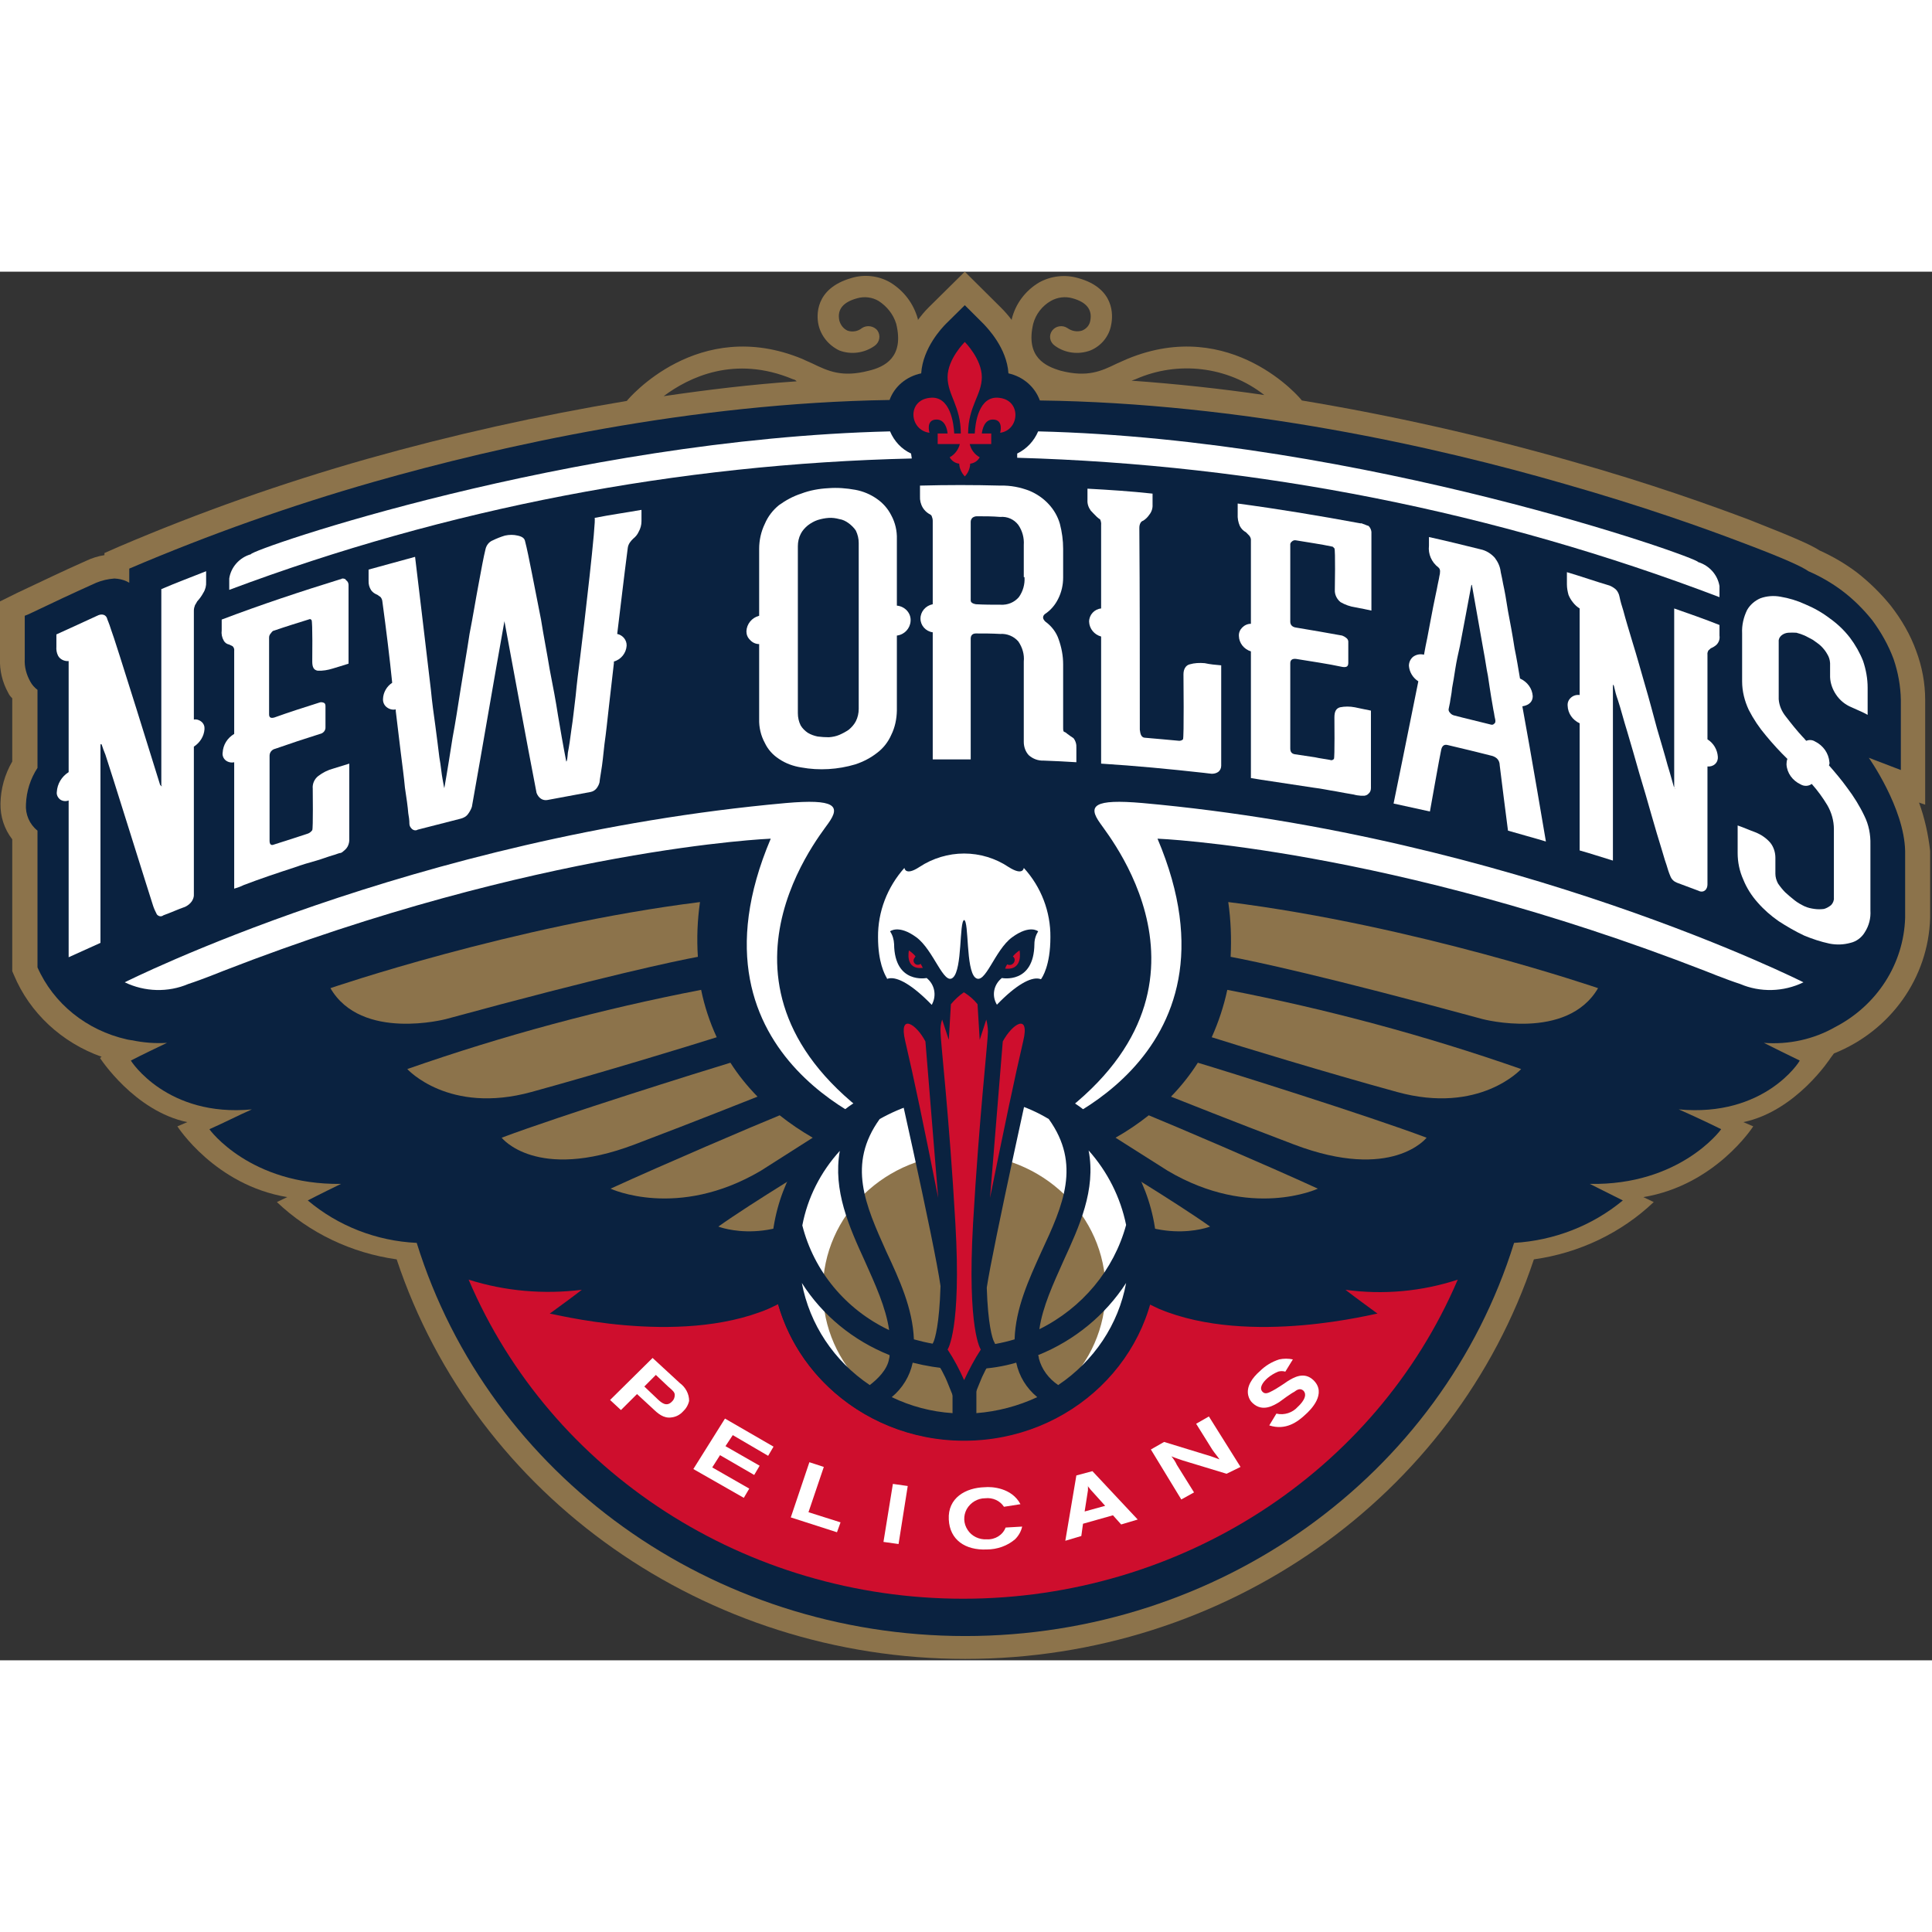 <?xml version="1.0" encoding="UTF-8"?>
<svg xmlns="http://www.w3.org/2000/svg" xmlns:xlink="http://www.w3.org/1999/xlink" width="32px" height="32px" viewBox="0 0 32 23" version="1.1">
<rect x="0" y="0" width="32" height="23" fill="#333333" stroke="none"/>
<g id="surface1">
<path style=" stroke:none;fill-rule:nonzero;fill:rgb(54.902%,45.098%,29.412%);fill-opacity:1;" d="M 31.785 8.793 L 31.887 8.828 L 31.887 7.094 C 31.887 6.816 31.836 6.543 31.738 6.281 C 31.641 6.012 31.496 5.762 31.316 5.531 C 31.152 5.328 30.961 5.141 30.75 4.977 C 30.562 4.836 30.355 4.715 30.137 4.617 C 30 4.527 29.727 4.406 28.984 4.113 C 28.352 3.875 27.336 3.508 26.02 3.137 C 24.555 2.719 23.066 2.383 21.562 2.133 C 21.555 2.113 20.398 0.73 18.672 1.445 C 18.613 1.473 18.551 1.496 18.496 1.523 C 18.238 1.648 18.012 1.754 17.57 1.641 C 17.316 1.566 16.984 1.418 17.113 0.863 C 17.156 0.703 17.262 0.566 17.406 0.484 C 17.516 0.422 17.645 0.406 17.766 0.441 C 17.992 0.504 18.094 0.625 18.059 0.809 C 18.047 0.887 17.992 0.949 17.918 0.977 C 17.836 1 17.75 0.984 17.68 0.934 C 17.598 0.879 17.484 0.898 17.426 0.977 C 17.367 1.059 17.387 1.168 17.473 1.227 C 17.637 1.348 17.859 1.379 18.059 1.305 C 18.242 1.23 18.375 1.066 18.406 0.871 C 18.434 0.73 18.469 0.273 17.855 0.105 C 17.641 0.043 17.41 0.07 17.215 0.176 C 16.984 0.312 16.82 0.531 16.758 0.785 L 16.758 0.801 C 16.703 0.727 16.641 0.656 16.574 0.59 L 15.98 0 L 15.383 0.59 C 15.316 0.656 15.258 0.727 15.203 0.801 L 15.203 0.785 C 15.133 0.531 14.973 0.316 14.742 0.176 C 14.551 0.066 14.316 0.039 14.102 0.105 C 13.488 0.281 13.527 0.738 13.555 0.871 C 13.594 1.059 13.723 1.219 13.902 1.305 C 14.098 1.379 14.32 1.348 14.488 1.227 C 14.57 1.168 14.59 1.059 14.535 0.977 C 14.477 0.898 14.359 0.879 14.277 0.934 C 14.211 0.988 14.121 1.004 14.039 0.977 C 13.969 0.945 13.922 0.883 13.902 0.809 C 13.863 0.625 13.965 0.504 14.195 0.441 C 14.316 0.406 14.445 0.422 14.551 0.484 C 14.691 0.574 14.797 0.707 14.844 0.863 C 14.98 1.418 14.652 1.578 14.387 1.641 C 13.949 1.754 13.719 1.648 13.461 1.523 C 13.406 1.496 13.344 1.473 13.289 1.445 C 11.559 0.73 10.406 2.113 10.387 2.133 C 10.387 2.133 10.387 2.137 10.387 2.137 C 10.383 2.141 10.379 2.141 10.379 2.141 C 8.926 2.383 7.492 2.703 6.078 3.102 C 4.676 3.5 3.305 3.984 1.969 4.555 L 1.73 4.66 L 1.73 4.695 C 1.621 4.711 1.516 4.746 1.418 4.793 C 1.035 4.961 0.66 5.145 0.285 5.32 L 0 5.461 L 0 6.406 C -0.008 6.605 0.039 6.801 0.137 6.977 C 0.152 7.012 0.176 7.039 0.203 7.066 L 0.203 8.113 C 0.078 8.328 0.012 8.566 0.008 8.809 C 0.004 9.023 0.07 9.23 0.203 9.402 L 0.203 11.586 L 0.23 11.648 C 0.492 12.277 1.023 12.77 1.684 13.004 L 1.656 13.023 C 1.656 13.023 2.223 13.902 3.102 14.086 L 2.938 14.156 C 2.938 14.156 3.559 15.129 4.758 15.328 L 4.586 15.41 C 5.125 15.922 5.82 16.254 6.57 16.359 C 7.883 20.301 11.688 22.977 15.988 22.977 C 20.289 22.977 24.094 20.301 25.406 16.359 C 26.156 16.254 26.852 15.922 27.391 15.41 L 27.219 15.328 C 28.418 15.129 29.039 14.156 29.039 14.156 L 28.875 14.086 C 29.754 13.902 30.32 13.023 30.32 13.023 L 30.375 12.949 C 31.32 12.57 31.941 11.691 31.969 10.703 L 31.969 9.594 C 31.938 9.32 31.879 9.051 31.785 8.793 Z M 20.941 2.043 C 20.227 1.938 19.492 1.859 18.742 1.805 C 18.762 1.797 18.789 1.789 18.809 1.781 C 19.512 1.469 20.34 1.57 20.941 2.043 Z M 13.133 1.781 C 13.156 1.785 13.18 1.797 13.195 1.816 C 12.445 1.867 11.707 1.957 10.992 2.062 C 11.402 1.754 12.164 1.375 13.133 1.781 Z M 13.133 1.781 "/>
<path style=" stroke:none;fill-rule:nonzero;fill:rgb(3.922%,13.333%,25.098%);fill-opacity:1;" d="M 30.953 8.051 L 31.484 8.254 L 31.484 7.094 C 31.48 6.863 31.438 6.633 31.363 6.414 C 31.277 6.184 31.156 5.969 31.008 5.77 C 30.863 5.59 30.699 5.426 30.512 5.285 C 30.34 5.156 30.152 5.047 29.953 4.961 C 29.855 4.891 29.578 4.758 28.848 4.484 C 28.223 4.246 27.219 3.887 25.918 3.516 C 23.785 2.898 20.574 2.176 17.223 2.133 C 17.141 1.906 16.945 1.738 16.703 1.684 C 16.676 1.262 16.355 0.934 16.289 0.863 L 15.98 0.555 L 15.668 0.863 C 15.605 0.926 15.285 1.262 15.258 1.684 C 15.016 1.734 14.816 1.898 14.734 2.125 C 11.441 2.176 8.293 2.883 6.195 3.48 C 4.812 3.875 3.461 4.355 2.141 4.918 L 2.141 5.152 C 2.141 5.152 2.113 5.137 2.098 5.129 C 2.031 5.098 1.965 5.086 1.895 5.082 C 1.789 5.09 1.688 5.113 1.594 5.152 C 1.219 5.32 0.844 5.496 0.477 5.672 L 0.41 5.699 L 0.41 6.414 C 0.402 6.547 0.438 6.676 0.504 6.793 C 0.531 6.844 0.574 6.891 0.621 6.926 L 0.621 8.219 C 0.504 8.398 0.438 8.605 0.43 8.82 C 0.418 8.988 0.488 9.152 0.621 9.258 L 0.621 11.523 C 0.887 12.125 1.438 12.566 2.098 12.715 C 2.125 12.723 2.152 12.723 2.18 12.73 L 2.188 12.73 C 2.375 12.77 2.57 12.785 2.766 12.773 C 2.562 12.871 2.371 12.961 2.168 13.066 C 2.168 13.074 2.766 14.008 4.172 13.875 C 3.934 13.98 3.707 14.098 3.469 14.203 C 3.469 14.211 4.145 15.129 5.648 15.109 C 5.301 15.277 5.098 15.383 5.098 15.383 C 5.598 15.805 6.234 16.055 6.902 16.086 C 8.105 19.953 11.797 22.598 15.988 22.598 C 20.18 22.598 23.875 19.953 25.078 16.086 C 25.742 16.047 26.375 15.801 26.879 15.383 C 26.879 15.383 26.668 15.277 26.332 15.109 C 27.82 15.137 28.5 14.219 28.508 14.203 C 28.27 14.086 28.043 13.98 27.805 13.875 C 29.223 14.008 29.809 13.082 29.809 13.066 C 29.605 12.969 29.414 12.871 29.215 12.773 C 29.625 12.805 30.039 12.715 30.395 12.512 C 31.09 12.152 31.531 11.465 31.555 10.703 L 31.555 9.594 C 31.539 8.879 30.953 8.051 30.953 8.051 Z M 30.953 8.051 "/>
<path style=" stroke:none;fill-rule:nonzero;fill:rgb(80.784%,5.49%,17.647%);fill-opacity:1;" d="M 22.285 16.863 C 22.457 16.996 22.641 17.129 22.816 17.258 C 22.816 17.242 20.711 17.812 19.199 17.18 L 19.035 17.102 C 18.656 18.434 17.395 19.355 15.961 19.355 C 14.527 19.355 13.266 18.434 12.887 17.102 C 12.832 17.129 12.785 17.152 12.723 17.18 C 11.219 17.812 9.105 17.242 9.105 17.258 C 9.281 17.129 9.465 16.996 9.637 16.863 C 9.008 16.941 8.367 16.887 7.762 16.695 C 9.125 19.895 12.359 21.98 15.953 21.98 C 19.543 21.98 22.777 19.895 24.145 16.695 C 23.547 16.891 22.91 16.949 22.285 16.863 Z M 22.285 16.863 "/>
<path style=" stroke:none;fill-rule:nonzero;fill:rgb(100%,100%,100%);fill-opacity:1;" d="M 15.09 3.012 C 14.93 2.938 14.809 2.805 14.742 2.645 C 9.438 2.773 4.137 4.609 4.156 4.68 C 3.965 4.734 3.824 4.895 3.797 5.082 L 3.797 5.27 C 7.406 3.918 11.23 3.184 15.102 3.094 Z M 15.09 3.012 "/>
<path style=" stroke:none;fill-rule:nonzero;fill:rgb(100%,100%,100%);fill-opacity:1;" d="M 28.125 4.809 C 28.133 4.738 22.578 2.773 17.195 2.645 C 17.129 2.801 17.008 2.934 16.848 3.012 L 16.848 3.082 C 20.836 3.195 24.773 3.977 28.48 5.391 L 28.48 5.207 C 28.449 5.02 28.312 4.867 28.125 4.809 Z M 28.125 4.809 "/>
<path style=" stroke:none;fill-rule:nonzero;fill:rgb(80.784%,5.49%,17.647%);fill-opacity:1;" d="M 16.555 2.09 C 16.207 2.043 16.152 2.52 16.145 2.68 L 16.035 2.68 C 16.035 2.23 16.262 2.043 16.262 1.746 C 16.262 1.445 15.98 1.164 15.98 1.164 C 15.98 1.164 15.695 1.445 15.695 1.746 C 15.695 2.043 15.914 2.23 15.914 2.68 L 15.805 2.68 C 15.797 2.52 15.742 2.043 15.395 2.09 C 15.02 2.133 15.062 2.625 15.395 2.668 C 15.395 2.668 15.328 2.449 15.512 2.449 C 15.648 2.449 15.688 2.598 15.695 2.68 L 15.531 2.68 L 15.531 2.855 L 15.898 2.855 C 15.875 2.945 15.816 3.027 15.73 3.074 C 15.762 3.133 15.82 3.172 15.887 3.18 C 15.891 3.258 15.926 3.332 15.98 3.391 C 16.035 3.336 16.066 3.258 16.07 3.18 C 16.137 3.172 16.195 3.133 16.227 3.074 C 16.141 3.027 16.082 2.945 16.062 2.855 L 16.418 2.855 L 16.418 2.68 L 16.262 2.68 C 16.273 2.598 16.309 2.449 16.445 2.449 C 16.629 2.449 16.566 2.668 16.566 2.668 C 16.887 2.625 16.922 2.133 16.555 2.09 "/>
<path style=" stroke:none;fill-rule:nonzero;fill:rgb(100%,100%,100%);fill-opacity:1;" d="M 14.855 5.531 L 14.855 4.43 C 14.859 4.293 14.828 4.156 14.762 4.035 C 14.707 3.926 14.625 3.832 14.523 3.762 C 14.418 3.688 14.297 3.637 14.168 3.613 C 14.02 3.586 13.867 3.574 13.719 3.586 C 13.566 3.594 13.414 3.621 13.27 3.676 C 13.137 3.719 13.016 3.785 12.902 3.867 C 12.801 3.949 12.719 4.055 12.668 4.176 C 12.605 4.305 12.574 4.449 12.574 4.59 L 12.574 5.699 C 12.453 5.73 12.367 5.836 12.363 5.957 C 12.363 6.012 12.383 6.062 12.426 6.102 C 12.465 6.145 12.52 6.168 12.574 6.168 L 12.574 7.41 C 12.57 7.547 12.602 7.684 12.668 7.805 C 12.719 7.914 12.801 8.004 12.902 8.07 C 13.012 8.145 13.141 8.191 13.27 8.211 C 13.57 8.266 13.879 8.246 14.168 8.16 C 14.297 8.117 14.418 8.055 14.523 7.973 C 14.629 7.895 14.711 7.789 14.762 7.672 C 14.824 7.547 14.852 7.41 14.855 7.27 L 14.855 6.027 C 14.98 6.012 15.074 5.91 15.082 5.789 C 15.094 5.656 14.988 5.543 14.855 5.531 Z M 14.223 7.242 C 14.223 7.312 14.207 7.383 14.176 7.445 C 14.148 7.5 14.105 7.547 14.059 7.586 C 14.008 7.621 13.957 7.648 13.902 7.672 C 13.848 7.695 13.789 7.707 13.727 7.711 C 13.668 7.711 13.605 7.707 13.543 7.699 C 13.488 7.688 13.43 7.668 13.379 7.637 C 13.332 7.605 13.289 7.562 13.262 7.516 C 13.23 7.453 13.215 7.383 13.215 7.312 L 13.215 4.547 C 13.215 4.477 13.23 4.406 13.262 4.344 C 13.289 4.289 13.332 4.242 13.379 4.203 C 13.43 4.164 13.484 4.133 13.543 4.113 C 13.605 4.094 13.664 4.082 13.727 4.078 C 13.785 4.074 13.844 4.082 13.902 4.098 C 13.957 4.105 14.012 4.133 14.059 4.168 C 14.105 4.203 14.145 4.242 14.176 4.289 C 14.207 4.355 14.223 4.422 14.223 4.492 Z M 14.223 7.242 "/>
<path style=" stroke:none;fill-rule:nonzero;fill:rgb(100%,100%,100%);fill-opacity:1;" d="M 2.68 8.512 C 2.68 8.52 2.68 8.527 2.672 8.52 L 2.652 8.5 C 2.637 8.449 1.887 6.035 1.84 5.93 C 1.805 5.816 1.777 5.762 1.777 5.754 C 1.77 5.723 1.75 5.695 1.719 5.684 C 1.684 5.672 1.645 5.68 1.609 5.699 C 1.383 5.805 1.164 5.902 0.934 6.008 L 0.934 6.211 C 0.93 6.262 0.938 6.312 0.961 6.359 C 0.977 6.391 1.004 6.414 1.035 6.43 C 1.066 6.445 1.102 6.453 1.137 6.449 L 1.137 8.289 C 1.02 8.363 0.949 8.484 0.941 8.617 C 0.934 8.664 0.957 8.711 0.996 8.742 C 1.035 8.77 1.09 8.777 1.137 8.758 L 1.137 11.355 C 1.309 11.277 1.484 11.199 1.664 11.117 L 1.664 7.859 C 1.664 7.832 1.664 7.824 1.676 7.824 L 1.684 7.832 C 1.703 7.891 1.723 7.945 1.746 8 C 1.785 8.105 2.527 10.484 2.535 10.5 C 2.551 10.551 2.574 10.598 2.598 10.645 C 2.609 10.66 2.629 10.672 2.648 10.676 C 2.672 10.68 2.691 10.672 2.707 10.66 C 2.828 10.617 2.945 10.562 3.066 10.52 C 3.109 10.5 3.148 10.469 3.176 10.43 C 3.199 10.395 3.215 10.352 3.211 10.309 L 3.211 7.867 C 3.312 7.801 3.379 7.695 3.387 7.578 C 3.391 7.531 3.375 7.488 3.34 7.457 C 3.305 7.426 3.258 7.41 3.211 7.418 L 3.211 5.613 C 3.211 5.582 3.219 5.551 3.23 5.523 C 3.238 5.508 3.258 5.48 3.266 5.461 C 3.305 5.418 3.34 5.371 3.367 5.32 C 3.402 5.266 3.418 5.199 3.414 5.137 L 3.414 4.961 C 3.168 5.059 2.918 5.152 2.672 5.258 L 2.672 8.512 Z M 2.68 8.512 "/>
<path style=" stroke:none;fill-rule:nonzero;fill:rgb(100%,100%,100%);fill-opacity:1;" d="M 27.75 8.555 C 27.75 8.562 27.75 8.562 27.738 8.555 C 27.73 8.547 27.73 8.539 27.723 8.527 C 27.703 8.465 27.676 8.352 27.621 8.176 C 27.574 8 27.512 7.797 27.445 7.566 C 27.383 7.34 27.32 7.094 27.246 6.844 C 27.172 6.59 27.109 6.359 27.043 6.148 C 26.98 5.938 26.926 5.762 26.887 5.613 C 26.863 5.539 26.84 5.461 26.824 5.383 C 26.816 5.34 26.797 5.301 26.77 5.27 C 26.738 5.238 26.699 5.215 26.66 5.199 C 26.422 5.129 26.191 5.047 25.953 4.977 L 25.953 5.18 C 25.953 5.242 25.965 5.301 25.98 5.355 C 26 5.402 26.023 5.441 26.055 5.48 C 26.086 5.52 26.121 5.551 26.164 5.578 L 26.164 7.012 C 26.113 7.004 26.059 7.02 26.02 7.055 C 25.98 7.09 25.961 7.137 25.965 7.188 C 25.969 7.316 26.047 7.426 26.164 7.48 L 26.164 9.586 C 26.348 9.637 26.531 9.699 26.715 9.754 L 26.715 6.871 C 26.715 6.844 26.715 6.836 26.723 6.844 C 26.723 6.855 26.734 6.855 26.734 6.871 C 26.75 6.945 26.77 7.02 26.797 7.094 C 26.844 7.234 26.887 7.41 26.953 7.621 C 27.016 7.832 27.082 8.062 27.152 8.309 C 27.227 8.555 27.293 8.785 27.355 9.004 C 27.418 9.223 27.473 9.41 27.52 9.559 C 27.566 9.719 27.594 9.805 27.602 9.824 C 27.621 9.891 27.641 9.953 27.668 10.016 C 27.688 10.066 27.727 10.102 27.777 10.121 L 28.133 10.254 C 28.168 10.273 28.211 10.273 28.242 10.246 C 28.27 10.223 28.281 10.184 28.281 10.148 L 28.281 8.195 C 28.324 8.199 28.371 8.188 28.406 8.156 C 28.441 8.125 28.457 8.078 28.453 8.035 C 28.445 7.918 28.383 7.809 28.281 7.746 L 28.281 6.344 C 28.277 6.32 28.285 6.293 28.297 6.273 L 28.336 6.238 C 28.371 6.223 28.406 6.203 28.434 6.176 C 28.473 6.133 28.488 6.082 28.48 6.027 L 28.48 5.852 C 28.234 5.754 27.977 5.664 27.73 5.578 L 27.73 8.555 Z M 27.75 8.555 "/>
<path style=" stroke:none;fill-rule:nonzero;fill:rgb(100%,100%,100%);fill-opacity:1;" d="M 30.879 9.012 C 30.801 8.848 30.703 8.691 30.594 8.547 C 30.504 8.422 30.402 8.301 30.293 8.176 C 30.301 8.16 30.305 8.141 30.301 8.125 C 30.289 7.977 30.199 7.848 30.062 7.781 C 30.02 7.754 29.965 7.75 29.918 7.77 C 29.898 7.754 29.883 7.727 29.863 7.711 C 29.762 7.602 29.668 7.484 29.578 7.367 C 29.512 7.285 29.469 7.188 29.461 7.082 L 29.461 6.125 C 29.457 6.086 29.477 6.051 29.504 6.027 C 29.535 6 29.574 5.984 29.617 5.98 C 29.66 5.977 29.707 5.977 29.754 5.98 C 29.801 5.992 29.848 6.008 29.891 6.027 C 29.926 6.043 29.973 6.07 30.027 6.098 C 30.074 6.133 30.129 6.168 30.164 6.203 C 30.203 6.242 30.238 6.285 30.266 6.336 C 30.293 6.379 30.309 6.43 30.312 6.484 L 30.312 6.715 C 30.316 6.816 30.352 6.918 30.41 7.004 C 30.473 7.098 30.562 7.172 30.668 7.215 C 30.758 7.258 30.852 7.293 30.934 7.34 L 30.934 6.891 C 30.934 6.738 30.906 6.59 30.859 6.449 C 30.805 6.312 30.73 6.18 30.641 6.062 C 30.547 5.941 30.438 5.836 30.312 5.746 C 30.184 5.648 30.047 5.57 29.898 5.508 C 29.77 5.449 29.629 5.406 29.488 5.383 C 29.379 5.363 29.262 5.371 29.156 5.41 C 29.066 5.449 28.988 5.516 28.938 5.602 C 28.879 5.723 28.848 5.855 28.855 5.992 L 28.855 6.785 C 28.855 6.949 28.895 7.109 28.965 7.258 C 29.043 7.41 29.137 7.551 29.25 7.684 C 29.359 7.816 29.48 7.949 29.605 8.07 C 29.594 8.098 29.59 8.129 29.59 8.16 C 29.598 8.305 29.691 8.43 29.824 8.492 C 29.883 8.527 29.957 8.523 30.008 8.484 C 30.105 8.594 30.191 8.711 30.266 8.836 C 30.336 8.957 30.375 9.094 30.375 9.234 L 30.375 10.371 C 30.379 10.414 30.359 10.461 30.328 10.492 C 30.293 10.52 30.254 10.543 30.211 10.555 C 30.16 10.562 30.105 10.562 30.055 10.555 C 29.996 10.547 29.941 10.535 29.891 10.512 C 29.832 10.484 29.777 10.453 29.727 10.414 C 29.672 10.371 29.617 10.324 29.57 10.281 C 29.523 10.234 29.484 10.184 29.449 10.133 C 29.422 10.082 29.406 10.027 29.406 9.973 L 29.406 9.707 C 29.406 9.621 29.379 9.531 29.324 9.461 C 29.258 9.383 29.172 9.324 29.074 9.285 C 28.977 9.25 28.883 9.207 28.781 9.172 L 28.781 9.629 C 28.781 9.781 28.812 9.93 28.875 10.07 C 28.93 10.207 29.012 10.336 29.113 10.449 C 29.215 10.566 29.332 10.668 29.461 10.758 C 29.594 10.844 29.734 10.926 29.883 10.996 C 30.016 11.051 30.156 11.098 30.301 11.129 C 30.418 11.152 30.535 11.148 30.648 11.117 C 30.75 11.094 30.836 11.027 30.887 10.941 C 30.957 10.832 30.988 10.707 30.98 10.582 L 30.98 9.488 C 30.984 9.324 30.953 9.16 30.879 9.012 Z M 30.879 9.012 "/>
<path style=" stroke:none;fill-rule:nonzero;fill:rgb(100%,100%,100%);fill-opacity:1;" d="M 9.609 6.387 C 9.582 6.598 9.555 6.809 9.535 7.023 C 9.508 7.234 9.492 7.41 9.465 7.578 C 9.445 7.734 9.426 7.867 9.406 7.965 C 9.398 8.062 9.391 8.113 9.379 8.113 C 9.324 7.832 9.281 7.578 9.242 7.348 C 9.207 7.117 9.16 6.871 9.105 6.59 C 9.059 6.309 9.004 6.035 8.961 5.762 C 8.906 5.488 8.859 5.242 8.812 5.004 C 8.766 4.773 8.73 4.59 8.695 4.457 C 8.684 4.414 8.648 4.387 8.574 4.371 C 8.508 4.355 8.434 4.355 8.363 4.371 C 8.297 4.391 8.227 4.418 8.164 4.449 C 8.102 4.473 8.059 4.527 8.043 4.59 C 8.008 4.73 7.973 4.926 7.926 5.18 C 7.879 5.426 7.836 5.699 7.777 6 C 7.734 6.289 7.68 6.59 7.633 6.891 C 7.586 7.188 7.543 7.473 7.496 7.719 C 7.457 7.965 7.414 8.246 7.359 8.555 C 7.359 8.555 7.348 8.512 7.332 8.414 C 7.312 8.316 7.305 8.195 7.277 8.043 C 7.258 7.895 7.238 7.719 7.211 7.523 C 7.184 7.332 7.156 7.129 7.137 6.926 C 7.082 6.449 6.875 4.723 6.875 4.723 L 6.105 4.934 L 6.105 5.117 C 6.102 5.176 6.117 5.23 6.148 5.277 C 6.172 5.309 6.203 5.332 6.242 5.348 C 6.262 5.355 6.277 5.375 6.297 5.383 C 6.316 5.402 6.328 5.426 6.332 5.453 C 6.398 5.938 6.453 6.387 6.496 6.809 C 6.406 6.867 6.348 6.969 6.344 7.074 C 6.34 7.129 6.363 7.18 6.402 7.211 C 6.445 7.246 6.5 7.262 6.555 7.25 L 6.555 7.277 C 6.582 7.508 6.609 7.734 6.637 7.957 C 6.664 8.176 6.691 8.371 6.707 8.547 C 6.734 8.723 6.754 8.863 6.762 8.969 C 6.773 9.027 6.781 9.086 6.781 9.145 C 6.781 9.176 6.797 9.203 6.816 9.223 C 6.844 9.254 6.887 9.262 6.918 9.242 L 7.633 9.059 C 7.676 9.047 7.715 9.027 7.742 8.996 C 7.773 8.957 7.801 8.91 7.816 8.863 C 8 7.832 8.172 6.809 8.355 5.789 C 8.531 6.73 8.703 7.684 8.887 8.633 C 8.902 8.672 8.926 8.707 8.961 8.73 C 8.992 8.75 9.031 8.758 9.07 8.75 L 9.785 8.617 C 9.824 8.609 9.859 8.586 9.883 8.555 C 9.906 8.523 9.922 8.492 9.93 8.457 C 9.93 8.449 9.938 8.387 9.957 8.273 C 9.977 8.16 9.992 8.008 10.012 7.824 C 10.039 7.637 10.059 7.438 10.086 7.199 C 10.113 6.969 10.141 6.73 10.168 6.484 L 10.168 6.457 C 10.289 6.422 10.371 6.316 10.379 6.195 C 10.383 6.102 10.316 6.02 10.223 6 C 10.277 5.559 10.332 5.082 10.398 4.574 C 10.402 4.543 10.414 4.512 10.434 4.484 C 10.449 4.461 10.469 4.441 10.488 4.422 C 10.527 4.391 10.559 4.352 10.578 4.309 C 10.609 4.254 10.625 4.195 10.625 4.133 L 10.625 3.945 C 10.359 3.992 10.105 4.027 9.848 4.078 C 9.883 4.078 9.672 5.887 9.609 6.387 Z M 9.609 6.387 "/>
<path style=" stroke:none;fill-rule:nonzero;fill:rgb(100%,100%,100%);fill-opacity:1;" d="M 25.387 7.031 C 25.379 6.902 25.297 6.793 25.176 6.738 C 25.148 6.574 25.121 6.406 25.086 6.238 C 25.051 6.008 25.012 5.805 24.977 5.621 C 24.949 5.438 24.922 5.285 24.895 5.164 C 24.875 5.047 24.855 4.977 24.855 4.961 C 24.844 4.879 24.809 4.805 24.758 4.738 C 24.695 4.668 24.613 4.617 24.52 4.598 C 24.234 4.527 23.949 4.457 23.668 4.395 L 23.668 4.539 C 23.652 4.676 23.711 4.812 23.824 4.898 C 23.844 4.914 23.852 4.938 23.852 4.961 C 23.852 4.988 23.848 5.02 23.84 5.047 C 23.84 5.047 23.832 5.102 23.812 5.188 C 23.797 5.277 23.766 5.402 23.738 5.551 C 23.711 5.699 23.676 5.867 23.641 6.062 C 23.621 6.16 23.602 6.246 23.586 6.344 C 23.523 6.328 23.461 6.34 23.41 6.375 C 23.363 6.41 23.336 6.469 23.336 6.527 C 23.344 6.633 23.402 6.727 23.492 6.785 C 23.375 7.375 23.082 8.809 23.082 8.809 L 23.684 8.941 C 23.684 8.941 23.859 7.957 23.867 7.938 C 23.879 7.859 23.914 7.824 23.977 7.84 C 24.215 7.895 24.465 7.957 24.699 8.016 C 24.734 8.023 24.766 8.039 24.793 8.062 C 24.824 8.09 24.84 8.133 24.84 8.176 C 24.84 8.195 24.977 9.258 24.977 9.258 C 25.188 9.32 25.398 9.375 25.605 9.438 C 25.605 9.438 25.352 7.938 25.215 7.199 C 25.332 7.18 25.387 7.117 25.387 7.031 Z M 24.746 7.488 C 24.73 7.508 24.711 7.508 24.672 7.496 C 24.473 7.445 24.281 7.402 24.078 7.348 C 24.051 7.34 24.031 7.324 24.016 7.305 C 23.996 7.285 23.988 7.258 23.996 7.234 C 23.996 7.234 24.004 7.199 24.016 7.137 C 24.023 7.074 24.043 6.996 24.051 6.898 C 24.07 6.801 24.086 6.695 24.105 6.574 C 24.125 6.449 24.152 6.324 24.18 6.203 C 24.242 5.867 24.309 5.531 24.371 5.188 L 24.379 5.188 C 24.445 5.559 24.508 5.922 24.574 6.289 C 24.602 6.43 24.617 6.562 24.645 6.695 C 24.664 6.828 24.684 6.953 24.699 7.047 C 24.719 7.152 24.73 7.242 24.746 7.312 C 24.75 7.348 24.758 7.383 24.766 7.418 C 24.773 7.453 24.766 7.48 24.746 7.488 Z M 24.746 7.488 "/>
<path style=" stroke:none;fill-rule:nonzero;fill:rgb(100%,100%,100%);fill-opacity:1;" d="M 17.68 7.656 C 17.664 7.641 17.648 7.629 17.625 7.621 C 17.609 7.613 17.609 7.586 17.609 7.543 L 17.609 6.504 C 17.609 6.359 17.582 6.223 17.535 6.09 C 17.496 5.973 17.418 5.871 17.316 5.797 C 17.27 5.754 17.262 5.711 17.305 5.672 C 17.402 5.609 17.477 5.52 17.527 5.418 C 17.582 5.309 17.609 5.188 17.609 5.066 L 17.609 4.59 C 17.609 4.449 17.59 4.312 17.555 4.176 C 17.52 4.055 17.457 3.945 17.371 3.852 C 17.281 3.754 17.172 3.68 17.051 3.629 C 16.898 3.57 16.738 3.539 16.574 3.543 C 16.125 3.531 15.688 3.531 15.238 3.543 L 15.238 3.719 C 15.234 3.785 15.25 3.852 15.285 3.91 C 15.309 3.949 15.344 3.984 15.383 4.008 C 15.402 4.016 15.418 4.027 15.43 4.043 C 15.441 4.07 15.449 4.098 15.449 4.125 L 15.449 5.508 C 15.332 5.531 15.246 5.629 15.246 5.746 C 15.246 5.859 15.332 5.957 15.449 5.973 L 15.449 8.078 L 16.078 8.078 L 16.078 6.078 C 16.078 6.027 16.105 5.992 16.164 5.992 C 16.301 5.992 16.426 5.992 16.566 6 C 16.68 5.992 16.793 6.039 16.867 6.125 C 16.934 6.223 16.969 6.34 16.957 6.457 L 16.957 7.789 C 16.957 7.867 16.984 7.949 17.039 8.008 C 17.109 8.07 17.195 8.102 17.289 8.098 C 17.473 8.105 17.645 8.113 17.828 8.125 L 17.828 7.887 C 17.832 7.828 17.816 7.773 17.781 7.727 C 17.754 7.711 17.719 7.684 17.68 7.656 Z M 16.969 5.059 C 16.977 5.176 16.945 5.293 16.875 5.391 C 16.801 5.477 16.691 5.523 16.574 5.516 C 16.438 5.516 16.301 5.516 16.164 5.508 C 16.145 5.504 16.125 5.5 16.105 5.488 C 16.09 5.48 16.078 5.465 16.078 5.445 L 16.078 4.141 C 16.078 4.117 16.09 4.09 16.109 4.074 C 16.129 4.059 16.156 4.051 16.18 4.051 C 16.309 4.051 16.438 4.051 16.566 4.062 C 16.684 4.051 16.797 4.102 16.867 4.195 C 16.934 4.293 16.965 4.41 16.957 4.527 L 16.957 5.059 Z M 16.969 5.059 "/>
<path style=" stroke:none;fill-rule:nonzero;fill:rgb(100%,100%,100%);fill-opacity:1;" d="M 19.703 6.504 C 19.641 6.52 19.602 6.582 19.602 6.668 C 19.602 6.695 19.613 7.719 19.594 7.746 C 19.578 7.762 19.555 7.77 19.531 7.77 C 19.34 7.754 19.156 7.734 18.961 7.719 C 18.934 7.719 18.91 7.699 18.898 7.672 C 18.887 7.645 18.883 7.617 18.879 7.586 C 18.879 6.477 18.879 5.367 18.871 4.246 C 18.871 4.215 18.875 4.188 18.891 4.16 C 18.902 4.141 18.918 4.129 18.934 4.125 C 18.977 4.098 19.008 4.066 19.035 4.027 C 19.074 3.98 19.094 3.918 19.09 3.859 L 19.09 3.676 C 18.734 3.637 18.367 3.613 18.012 3.594 L 18.012 3.781 C 18.008 3.844 18.027 3.902 18.066 3.957 C 18.098 3.992 18.133 4.027 18.168 4.062 C 18.184 4.078 18.203 4.09 18.223 4.105 C 18.234 4.133 18.242 4.164 18.238 4.195 L 18.238 5.578 C 18.125 5.59 18.039 5.684 18.039 5.797 C 18.043 5.914 18.125 6.012 18.238 6.043 L 18.238 8.148 C 18.809 8.184 19.375 8.238 19.941 8.301 C 19.988 8.309 20.023 8.309 20.07 8.316 C 20.105 8.316 20.141 8.309 20.172 8.289 C 20.207 8.266 20.227 8.227 20.227 8.184 L 20.227 6.52 C 20.133 6.512 20.043 6.504 19.953 6.484 C 19.867 6.477 19.785 6.48 19.703 6.504 Z M 19.703 6.504 "/>
<path style=" stroke:none;fill-rule:nonzero;fill:rgb(100%,100%,100%);fill-opacity:1;" d="M 5.676 5.082 C 5.664 5.082 5.652 5.086 5.648 5.094 L 5.637 5.094 C 4.98 5.297 4.32 5.516 3.672 5.762 L 3.672 5.938 C 3.664 6 3.676 6.059 3.707 6.113 C 3.727 6.148 3.758 6.168 3.797 6.176 L 3.852 6.203 C 3.875 6.223 3.883 6.254 3.879 6.281 L 3.879 7.656 C 3.766 7.723 3.695 7.836 3.688 7.965 C 3.68 8.012 3.699 8.062 3.738 8.094 C 3.777 8.125 3.832 8.137 3.879 8.125 L 3.879 10.219 C 3.934 10.203 3.988 10.184 4.035 10.16 C 4.32 10.051 4.602 9.957 4.879 9.867 C 4.996 9.824 5.117 9.789 5.242 9.754 C 5.336 9.727 5.426 9.691 5.52 9.664 C 5.555 9.656 5.594 9.637 5.629 9.629 L 5.637 9.629 C 5.656 9.625 5.672 9.613 5.684 9.602 C 5.703 9.586 5.723 9.57 5.738 9.551 C 5.766 9.516 5.781 9.473 5.785 9.426 L 5.785 8.148 C 5.691 8.176 5.609 8.203 5.52 8.23 C 5.43 8.254 5.344 8.297 5.273 8.352 C 5.207 8.402 5.172 8.484 5.18 8.562 C 5.18 8.59 5.188 9.223 5.172 9.25 C 5.156 9.273 5.133 9.293 5.105 9.305 C 5.023 9.332 4.953 9.355 4.867 9.383 L 4.539 9.488 C 4.492 9.508 4.465 9.488 4.465 9.426 L 4.465 8.016 C 4.465 7.961 4.504 7.914 4.559 7.902 C 4.805 7.816 5.051 7.734 5.301 7.656 C 5.355 7.645 5.395 7.598 5.391 7.543 L 5.391 7.199 C 5.391 7.164 5.383 7.145 5.355 7.137 C 5.332 7.129 5.309 7.129 5.289 7.137 C 5.043 7.215 4.797 7.293 4.547 7.383 C 4.484 7.402 4.457 7.383 4.457 7.332 L 4.457 6.062 C 4.457 6.035 4.465 6.012 4.484 5.992 C 4.504 5.965 4.52 5.945 4.539 5.945 C 4.742 5.875 4.934 5.816 5.133 5.754 C 5.145 5.754 5.152 5.762 5.16 5.77 C 5.18 5.789 5.172 6.43 5.172 6.457 C 5.172 6.555 5.199 6.598 5.262 6.609 C 5.348 6.613 5.43 6.598 5.508 6.574 C 5.602 6.547 5.684 6.52 5.773 6.492 L 5.773 5.188 C 5.773 5.156 5.758 5.125 5.73 5.109 C 5.73 5.094 5.703 5.082 5.676 5.082 Z M 5.676 5.082 "/>
<path style=" stroke:none;fill-rule:nonzero;fill:rgb(100%,100%,100%);fill-opacity:1;" d="M 22.57 4.176 C 22.562 4.168 22.551 4.168 22.543 4.168 L 22.531 4.168 C 21.855 4.043 21.176 3.93 20.5 3.84 L 20.5 4.016 C 20.496 4.082 20.508 4.148 20.535 4.211 C 20.559 4.258 20.594 4.293 20.637 4.316 L 20.691 4.371 C 20.711 4.395 20.723 4.426 20.719 4.457 L 20.719 5.832 C 20.664 5.832 20.613 5.855 20.574 5.895 C 20.539 5.93 20.516 5.98 20.52 6.035 C 20.523 6.152 20.605 6.254 20.719 6.289 L 20.719 8.387 L 20.883 8.414 L 21.762 8.547 C 21.891 8.562 22.012 8.59 22.137 8.609 C 22.23 8.625 22.32 8.645 22.422 8.66 C 22.461 8.672 22.5 8.676 22.543 8.68 L 22.598 8.68 C 22.621 8.676 22.645 8.668 22.66 8.652 C 22.691 8.629 22.707 8.594 22.707 8.555 L 22.707 7.27 C 22.613 7.25 22.523 7.234 22.441 7.215 C 22.359 7.199 22.273 7.199 22.195 7.215 C 22.129 7.234 22.102 7.285 22.102 7.383 C 22.102 7.41 22.109 8.051 22.094 8.07 C 22.078 8.09 22.051 8.098 22.027 8.086 C 21.945 8.07 21.863 8.062 21.781 8.043 C 21.672 8.027 21.555 8.008 21.441 7.992 C 21.387 7.98 21.371 7.945 21.371 7.895 L 21.371 6.484 C 21.371 6.43 21.406 6.406 21.469 6.414 C 21.727 6.457 21.984 6.492 22.238 6.547 C 22.305 6.555 22.332 6.539 22.332 6.477 L 22.332 6.141 C 22.336 6.109 22.32 6.078 22.293 6.062 C 22.273 6.047 22.254 6.035 22.23 6.027 C 21.973 5.98 21.727 5.938 21.469 5.895 C 21.406 5.887 21.371 5.852 21.371 5.797 L 21.371 4.527 C 21.367 4.504 21.379 4.484 21.398 4.469 C 21.414 4.453 21.438 4.445 21.461 4.449 C 21.664 4.484 21.875 4.512 22.074 4.555 L 22.102 4.582 C 22.121 4.609 22.109 5.242 22.109 5.27 C 22.105 5.348 22.141 5.422 22.203 5.473 C 22.277 5.516 22.363 5.547 22.449 5.559 C 22.543 5.578 22.633 5.594 22.715 5.613 L 22.715 4.309 C 22.711 4.273 22.695 4.238 22.668 4.211 C 22.633 4.203 22.605 4.184 22.57 4.176 Z M 22.57 4.176 "/>
<path style=" stroke:none;fill-rule:nonzero;fill:rgb(100%,100%,100%);fill-opacity:1;" d="M 10.809 17.992 L 11.258 18.406 C 11.355 18.477 11.414 18.586 11.414 18.703 C 11.398 18.773 11.363 18.832 11.312 18.879 C 11.262 18.934 11.195 18.969 11.121 18.977 C 10.992 18.996 10.898 18.914 10.809 18.828 L 10.551 18.59 L 10.285 18.855 L 10.105 18.688 Z M 10.672 18.465 L 10.898 18.68 C 10.953 18.73 11.039 18.809 11.129 18.715 C 11.16 18.688 11.176 18.648 11.176 18.605 C 11.176 18.562 11.148 18.535 11.066 18.465 L 10.863 18.273 Z M 10.672 18.465 "/>
<path style=" stroke:none;fill-rule:nonzero;fill:rgb(100%,100%,100%);fill-opacity:1;" d="M 12.008 18.996 L 12.812 19.461 L 12.723 19.613 L 12.137 19.27 L 12.016 19.453 L 12.582 19.777 L 12.492 19.93 L 11.926 19.602 L 11.797 19.805 L 12.41 20.156 L 12.32 20.309 L 11.484 19.832 Z M 12.008 18.996 "/>
<path style=" stroke:none;fill-rule:nonzero;fill:rgb(100%,100%,100%);fill-opacity:1;" d="M 13.406 19.719 L 13.645 19.797 L 13.391 20.547 L 13.922 20.715 L 13.863 20.879 L 13.098 20.633 Z M 13.406 19.719 "/>
<path style=" stroke:none;fill-rule:nonzero;fill:rgb(100%,100%,100%);fill-opacity:1;" d="M 14.789 20.078 L 15.035 20.113 L 14.883 21.074 L 14.633 21.039 Z M 14.789 20.078 "/>
<path style=" stroke:none;fill-rule:nonzero;fill:rgb(100%,100%,100%);fill-opacity:1;" d="M 16.93 20.785 C 16.914 20.863 16.871 20.938 16.812 20.996 C 16.684 21.105 16.516 21.164 16.344 21.164 C 15.988 21.18 15.73 21.004 15.715 20.668 C 15.695 20.309 15.996 20.141 16.309 20.133 C 16.426 20.121 16.758 20.141 16.902 20.414 L 16.629 20.457 C 16.562 20.355 16.441 20.301 16.316 20.316 C 16.191 20.316 16.074 20.387 16.012 20.496 C 15.953 20.605 15.957 20.734 16.027 20.84 C 16.094 20.945 16.219 21.004 16.344 20.996 C 16.48 21.004 16.609 20.926 16.656 20.801 Z M 16.93 20.785 "/>
<path style=" stroke:none;fill-rule:nonzero;fill:rgb(100%,100%,100%);fill-opacity:1;" d="M 17.828 19.938 L 18.094 19.867 L 18.844 20.668 L 18.57 20.75 L 18.434 20.598 L 17.938 20.738 L 17.91 20.941 L 17.645 21.02 Z M 18.066 20.176 C 18.055 20.164 18.047 20.152 18.039 20.141 C 18.027 20.133 18.02 20.117 18.02 20.105 L 18.02 20.184 L 17.965 20.535 L 18.305 20.441 Z M 18.066 20.176 "/>
<path style=" stroke:none;fill-rule:nonzero;fill:rgb(100%,100%,100%);fill-opacity:1;" d="M 19.062 19.508 L 19.281 19.383 L 19.996 19.602 C 20.09 19.629 20.098 19.637 20.199 19.672 C 20.145 19.594 20.125 19.578 20.078 19.508 L 19.812 19.082 L 20.023 18.961 L 20.547 19.797 L 20.316 19.91 L 19.594 19.691 C 19.52 19.664 19.484 19.656 19.402 19.621 C 19.438 19.664 19.469 19.711 19.492 19.762 L 19.777 20.219 L 19.566 20.336 Z M 19.062 19.508 "/>
<path style=" stroke:none;fill-rule:nonzero;fill:rgb(100%,100%,100%);fill-opacity:1;" d="M 21.141 18.914 C 21.273 18.945 21.41 18.898 21.496 18.801 C 21.543 18.758 21.672 18.625 21.59 18.535 C 21.535 18.484 21.48 18.52 21.434 18.555 C 21.398 18.57 21.223 18.695 21.188 18.723 C 21.105 18.773 20.914 18.898 20.746 18.738 C 20.711 18.707 20.688 18.664 20.676 18.617 C 20.637 18.465 20.746 18.316 20.867 18.211 C 20.957 18.121 21.066 18.055 21.188 18.016 C 21.262 18 21.34 18 21.414 18.016 L 21.289 18.219 C 21.25 18.207 21.207 18.207 21.168 18.219 C 21.105 18.246 21.047 18.281 20.996 18.324 C 20.914 18.395 20.848 18.492 20.914 18.555 C 20.957 18.598 21.012 18.57 21.078 18.535 C 21.113 18.52 21.289 18.406 21.324 18.379 C 21.426 18.316 21.598 18.211 21.754 18.359 C 21.984 18.582 21.707 18.855 21.617 18.934 C 21.496 19.047 21.297 19.199 21.023 19.109 Z M 21.141 18.914 "/>
<path style=" stroke:none;fill-rule:nonzero;fill:rgb(100%,100%,100%);fill-opacity:1;" d="M 14.809 14.266 C 14.809 14.266 11.191 13.102 12.766 9.391 C 12.766 9.391 8.941 9.543 3.707 11.578 C 3.707 11.578 3.34 11.727 3.121 11.797 C 2.785 11.941 2.398 11.93 2.066 11.77 C 2.066 11.77 6.855 9.355 13.016 8.801 C 13.828 8.73 13.93 8.844 13.719 9.137 C 13.543 9.391 11.348 12.078 14.809 14.266 Z M 14.809 14.266 "/>
<path style=" stroke:none;fill-rule:nonzero;fill:rgb(54.902%,45.098%,29.412%);fill-opacity:1;" d="M 11.594 10.441 C 8.504 10.828 5.473 11.867 5.473 11.867 C 5.984 12.75 7.387 12.379 7.387 12.379 C 10.012 11.664 11.184 11.418 11.559 11.348 C 11.539 11.043 11.551 10.742 11.594 10.441 Z M 11.594 10.441 "/>
<path style=" stroke:none;fill-rule:nonzero;fill:rgb(54.902%,45.098%,29.412%);fill-opacity:1;" d="M 11.613 11.895 C 9.957 12.215 8.332 12.652 6.746 13.207 C 6.746 13.207 7.43 13.965 8.805 13.586 C 9.957 13.27 11.43 12.82 11.871 12.68 C 11.754 12.426 11.668 12.164 11.613 11.895 Z M 11.613 11.895 "/>
<path style=" stroke:none;fill-rule:nonzero;fill:rgb(54.902%,45.098%,29.412%);fill-opacity:1;" d="M 12.098 13.102 C 11.633 13.242 9.297 13.973 8.309 14.344 C 8.309 14.344 8.879 15.074 10.508 14.457 C 11.641 14.027 12.273 13.77 12.547 13.664 C 12.379 13.492 12.227 13.305 12.098 13.102 Z M 12.098 13.102 "/>
<path style=" stroke:none;fill-rule:nonzero;fill:rgb(54.902%,45.098%,29.412%);fill-opacity:1;" d="M 12.914 13.973 C 12.5 14.141 10.992 14.785 10.113 15.188 C 10.113 15.188 11.219 15.707 12.602 14.891 L 13.461 14.344 C 13.27 14.234 13.086 14.109 12.914 13.973 Z M 12.914 13.973 "/>
<path style=" stroke:none;fill-rule:nonzero;fill:rgb(54.902%,45.098%,29.412%);fill-opacity:1;" d="M 13.883 14.555 C 13.609 14.723 12.457 15.418 11.898 15.816 C 11.898 15.816 12.848 16.191 13.828 15.305 C 14.148 15.012 14.324 14.855 14.414 14.758 C 14.234 14.699 14.055 14.633 13.883 14.555 Z M 13.883 14.555 "/>
<path style=" stroke:none;fill-rule:nonzero;fill:rgb(100%,100%,100%);fill-opacity:1;" d="M 17.133 14.266 C 17.133 14.266 20.746 13.102 19.172 9.391 C 19.172 9.391 23 9.543 28.234 11.578 C 28.234 11.578 28.602 11.727 28.82 11.797 C 29.156 11.941 29.543 11.93 29.871 11.77 C 29.871 11.77 25.086 9.355 18.926 8.801 C 18.113 8.73 18.012 8.844 18.223 9.137 C 18.395 9.391 20.594 12.078 17.133 14.266 Z M 17.133 14.266 "/>
<path style=" stroke:none;fill-rule:nonzero;fill:rgb(54.902%,45.098%,29.412%);fill-opacity:1;" d="M 20.344 10.441 C 23.438 10.828 26.469 11.867 26.469 11.867 C 25.953 12.75 24.555 12.379 24.555 12.379 C 21.93 11.664 20.758 11.418 20.383 11.348 C 20.398 11.043 20.387 10.742 20.344 10.441 Z M 20.344 10.441 "/>
<path style=" stroke:none;fill-rule:nonzero;fill:rgb(54.902%,45.098%,29.412%);fill-opacity:1;" d="M 20.328 11.895 C 21.98 12.215 23.609 12.652 25.195 13.207 C 25.195 13.207 24.508 13.965 23.137 13.586 C 21.984 13.27 20.508 12.82 20.07 12.68 C 20.184 12.426 20.27 12.164 20.328 11.895 Z M 20.328 11.895 "/>
<path style=" stroke:none;fill-rule:nonzero;fill:rgb(54.902%,45.098%,29.412%);fill-opacity:1;" d="M 19.84 13.102 C 20.309 13.242 22.641 13.973 23.629 14.344 C 23.629 14.344 23.062 15.074 21.434 14.457 C 20.301 14.027 19.668 13.77 19.395 13.664 C 19.562 13.492 19.711 13.305 19.84 13.102 Z M 19.84 13.102 "/>
<path style=" stroke:none;fill-rule:nonzero;fill:rgb(54.902%,45.098%,29.412%);fill-opacity:1;" d="M 19.027 13.973 C 19.438 14.141 20.949 14.785 21.828 15.188 C 21.828 15.188 20.719 15.707 19.34 14.891 L 18.477 14.344 C 18.672 14.234 18.855 14.109 19.027 13.973 Z M 19.027 13.973 "/>
<path style=" stroke:none;fill-rule:nonzero;fill:rgb(54.902%,45.098%,29.412%);fill-opacity:1;" d="M 18.059 14.555 C 18.332 14.723 19.484 15.418 20.043 15.816 C 20.043 15.816 19.09 16.191 18.113 15.305 C 17.793 15.012 17.617 14.855 17.527 14.758 C 17.691 14.703 17.875 14.633 18.059 14.555 Z M 18.059 14.555 "/>
<path style=" stroke:none;fill-rule:nonzero;fill:rgb(100%,100%,100%);fill-opacity:1;" d="M 18.926 16.281 C 18.926 17.852 17.602 19.129 15.969 19.129 C 14.336 19.129 13.016 17.852 13.016 16.281 C 13.016 14.711 14.336 13.438 15.969 13.438 C 17.602 13.434 18.926 14.711 18.926 16.281 Z M 18.926 16.281 "/>
<path style=" stroke:none;fill-rule:nonzero;fill:rgb(54.902%,45.098%,29.412%);fill-opacity:1;" d="M 18.312 16.871 C 18.312 18.117 17.266 19.129 15.969 19.129 C 14.676 19.129 13.629 18.117 13.629 16.871 C 13.629 15.625 14.676 14.617 15.969 14.617 C 17.262 14.621 18.309 15.629 18.312 16.871 Z M 18.312 16.871 "/>
<path style=" stroke:none;fill-rule:nonzero;fill:rgb(3.922%,13.333%,25.098%);fill-opacity:1;" d="M 15.969 13.215 C 14.207 13.215 12.777 14.594 12.777 16.289 C 12.777 17.988 14.207 19.363 15.969 19.363 C 17.734 19.363 19.164 17.988 19.164 16.289 C 19.164 14.594 17.734 13.219 15.969 13.215 Z M 18.652 15.789 C 18.449 16.535 17.926 17.164 17.215 17.516 C 17.27 17.137 17.445 16.766 17.617 16.379 C 17.875 15.816 18.156 15.207 18.031 14.555 C 18.344 14.906 18.559 15.332 18.652 15.789 Z M 14.57 14.035 C 14.938 13.828 15.344 13.699 15.77 13.664 L 15.77 17.797 C 15.555 17.781 15.344 17.742 15.137 17.684 C 15.117 17.172 14.898 16.695 14.68 16.23 C 14.332 15.453 14.031 14.785 14.57 14.035 Z M 15.117 18.07 C 15.336 18.125 15.555 18.16 15.777 18.176 L 15.777 18.906 C 15.426 18.883 15.086 18.793 14.77 18.641 C 14.949 18.492 15.07 18.293 15.117 18.07 Z M 16.172 18.176 C 16.395 18.168 16.617 18.133 16.832 18.07 C 16.879 18.293 17 18.492 17.18 18.641 C 16.863 18.789 16.52 18.879 16.172 18.906 Z M 16.805 17.684 C 16.598 17.746 16.387 17.785 16.172 17.797 L 16.172 13.664 C 16.598 13.691 17.008 13.816 17.371 14.035 C 17.91 14.785 17.609 15.461 17.25 16.23 C 17.039 16.695 16.82 17.172 16.805 17.684 Z M 13.91 14.562 C 13.793 15.215 14.066 15.824 14.324 16.387 C 14.496 16.773 14.672 17.152 14.727 17.531 C 14.004 17.188 13.48 16.551 13.289 15.797 C 13.375 15.34 13.59 14.914 13.91 14.562 Z M 13.281 16.75 C 13.621 17.285 14.129 17.703 14.734 17.945 C 14.734 17.965 14.734 17.984 14.727 18 C 14.699 18.191 14.523 18.352 14.406 18.441 C 13.812 18.043 13.41 17.434 13.281 16.75 Z M 17.527 18.441 C 17.367 18.332 17.254 18.18 17.207 18 C 17.207 17.98 17.203 17.965 17.195 17.945 C 17.797 17.703 18.309 17.281 18.652 16.75 C 18.527 17.434 18.121 18.043 17.527 18.441 Z M 17.527 18.441 "/>
<path style=" stroke:none;fill-rule:nonzero;fill:rgb(3.922%,13.333%,25.098%);fill-opacity:1;" d="M 16.922 9.223 C 16.922 9.223 16.895 9.32 16.84 9.32 C 16.621 9.25 16.41 9.16 16.207 9.047 C 16.125 9.004 16.016 8.941 15.98 8.926 C 15.98 8.926 15.816 9.004 15.742 9.047 C 15.539 9.16 15.328 9.25 15.109 9.32 C 15.047 9.32 15.027 9.223 15.027 9.223 C 15.027 9.223 14.02 9.805 14.02 11.418 C 14.02 12.617 14.672 13.164 14.672 13.164 L 14.762 13.508 L 17.195 13.508 L 17.289 13.164 C 17.289 13.164 17.938 12.617 17.938 11.418 C 17.918 9.816 16.922 9.223 16.922 9.223 Z M 16.922 9.223 "/>
<path style=" stroke:none;fill-rule:nonzero;fill:rgb(100%,100%,100%);fill-opacity:1;" d="M 17.398 11.023 C 17.402 10.602 17.246 10.191 16.957 9.875 C 16.957 9.875 16.949 10.016 16.703 9.859 C 16.488 9.715 16.23 9.637 15.969 9.637 C 15.707 9.637 15.449 9.715 15.23 9.859 C 14.992 10.016 14.98 9.875 14.98 9.875 C 14.695 10.195 14.539 10.602 14.543 11.023 C 14.543 11.438 14.652 11.637 14.688 11.699 C 14.867 12.23 15.379 12.594 15.957 12.598 C 16.539 12.602 17.059 12.246 17.242 11.719 C 17.262 11.691 17.398 11.496 17.398 11.023 Z M 17.398 11.023 "/>
<path style=" stroke:none;fill-rule:nonzero;fill:rgb(3.922%,13.333%,25.098%);fill-opacity:1;" d="M 16.512 12.141 C 16.422 11.992 16.457 11.809 16.594 11.699 C 16.594 11.699 17.125 11.805 17.133 11.137 C 17.133 11.062 17.156 10.988 17.195 10.926 C 17.195 10.926 17.059 10.809 16.766 11.023 C 16.473 11.234 16.316 11.832 16.152 11.691 C 15.996 11.551 16.051 10.766 15.969 10.738 C 15.887 10.766 15.941 11.551 15.785 11.691 C 15.633 11.832 15.465 11.234 15.176 11.023 C 14.883 10.809 14.742 10.926 14.742 10.926 C 14.785 10.988 14.805 11.062 14.809 11.137 C 14.816 11.805 15.348 11.699 15.348 11.699 C 15.48 11.805 15.516 11.984 15.438 12.133 C 15.438 12.133 15.438 12.137 15.438 12.137 C 15.434 12.141 15.434 12.141 15.43 12.141 C 14.797 11.488 14.434 11.578 14.617 12.309 C 14.789 13.023 15.477 16.086 15.578 16.801 C 15.559 17.445 15.484 17.672 15.465 17.719 L 15.402 17.852 L 15.477 18 C 15.566 18.133 15.645 18.273 15.703 18.422 L 15.961 19.059 L 16.219 18.422 C 16.277 18.27 16.352 18.125 16.445 17.992 L 16.527 17.852 L 16.457 17.707 C 16.438 17.664 16.363 17.445 16.344 16.828 C 16.438 16.191 17.133 13.031 17.305 12.301 C 17.5 11.586 17.133 11.496 16.512 12.141 Z M 16.512 12.141 "/>
<path style=" stroke:none;fill-rule:nonzero;fill:rgb(80.784%,5.49%,17.647%);fill-opacity:1;" d="M 15.539 15.34 C 15.312 14.195 15.137 13.355 14.992 12.738 C 14.883 12.273 15.176 12.457 15.328 12.75 Z M 15.539 15.34 "/>
<path style=" stroke:none;fill-rule:nonzero;fill:rgb(80.784%,5.49%,17.647%);fill-opacity:1;" d="M 16.398 15.34 C 16.629 14.195 16.805 13.355 16.949 12.738 C 17.059 12.273 16.766 12.457 16.609 12.75 Z M 16.398 15.34 "/>
<path style=" stroke:none;fill-rule:nonzero;fill:rgb(80.784%,5.49%,17.647%);fill-opacity:1;" d="M 15.191 11.48 C 15.172 11.477 15.152 11.465 15.141 11.445 C 15.129 11.426 15.129 11.402 15.137 11.383 C 15.145 11.367 15.156 11.355 15.164 11.34 C 15.133 11.301 15.094 11.27 15.055 11.242 C 15.055 11.242 14.98 11.566 15.285 11.531 C 15.273 11.508 15.262 11.484 15.246 11.461 C 15.238 11.48 15.211 11.48 15.191 11.48 Z M 15.191 11.48 "/>
<path style=" stroke:none;fill-rule:nonzero;fill:rgb(80.784%,5.49%,17.647%);fill-opacity:1;" d="M 16.887 11.242 C 16.844 11.27 16.809 11.301 16.777 11.34 C 16.789 11.352 16.801 11.367 16.805 11.383 C 16.812 11.426 16.789 11.465 16.746 11.48 C 16.727 11.484 16.703 11.484 16.684 11.473 C 16.668 11.492 16.656 11.516 16.648 11.543 C 16.957 11.578 16.887 11.242 16.887 11.242 Z M 16.887 11.242 "/>
<path style=" stroke:none;fill-rule:nonzero;fill:rgb(80.784%,5.49%,17.647%);fill-opacity:1;" d="M 16.117 15.762 C 16.219 14 16.363 12.75 16.363 12.59 C 16.363 12.523 16.352 12.453 16.336 12.387 L 16.227 12.723 L 16.191 12.133 C 16.129 12.055 16.055 11.992 15.969 11.938 L 15.961 11.938 C 15.883 11.992 15.812 12.059 15.75 12.133 L 15.715 12.723 L 15.605 12.387 C 15.582 12.453 15.574 12.52 15.578 12.59 C 15.578 12.75 15.723 13.992 15.824 15.762 C 15.926 17.523 15.695 17.852 15.695 17.852 C 15.801 18.012 15.891 18.184 15.969 18.359 C 16.051 18.184 16.141 18.012 16.246 17.852 C 16.246 17.859 16.016 17.531 16.117 15.762 Z M 16.117 15.762 "/>
</g>
</svg>
